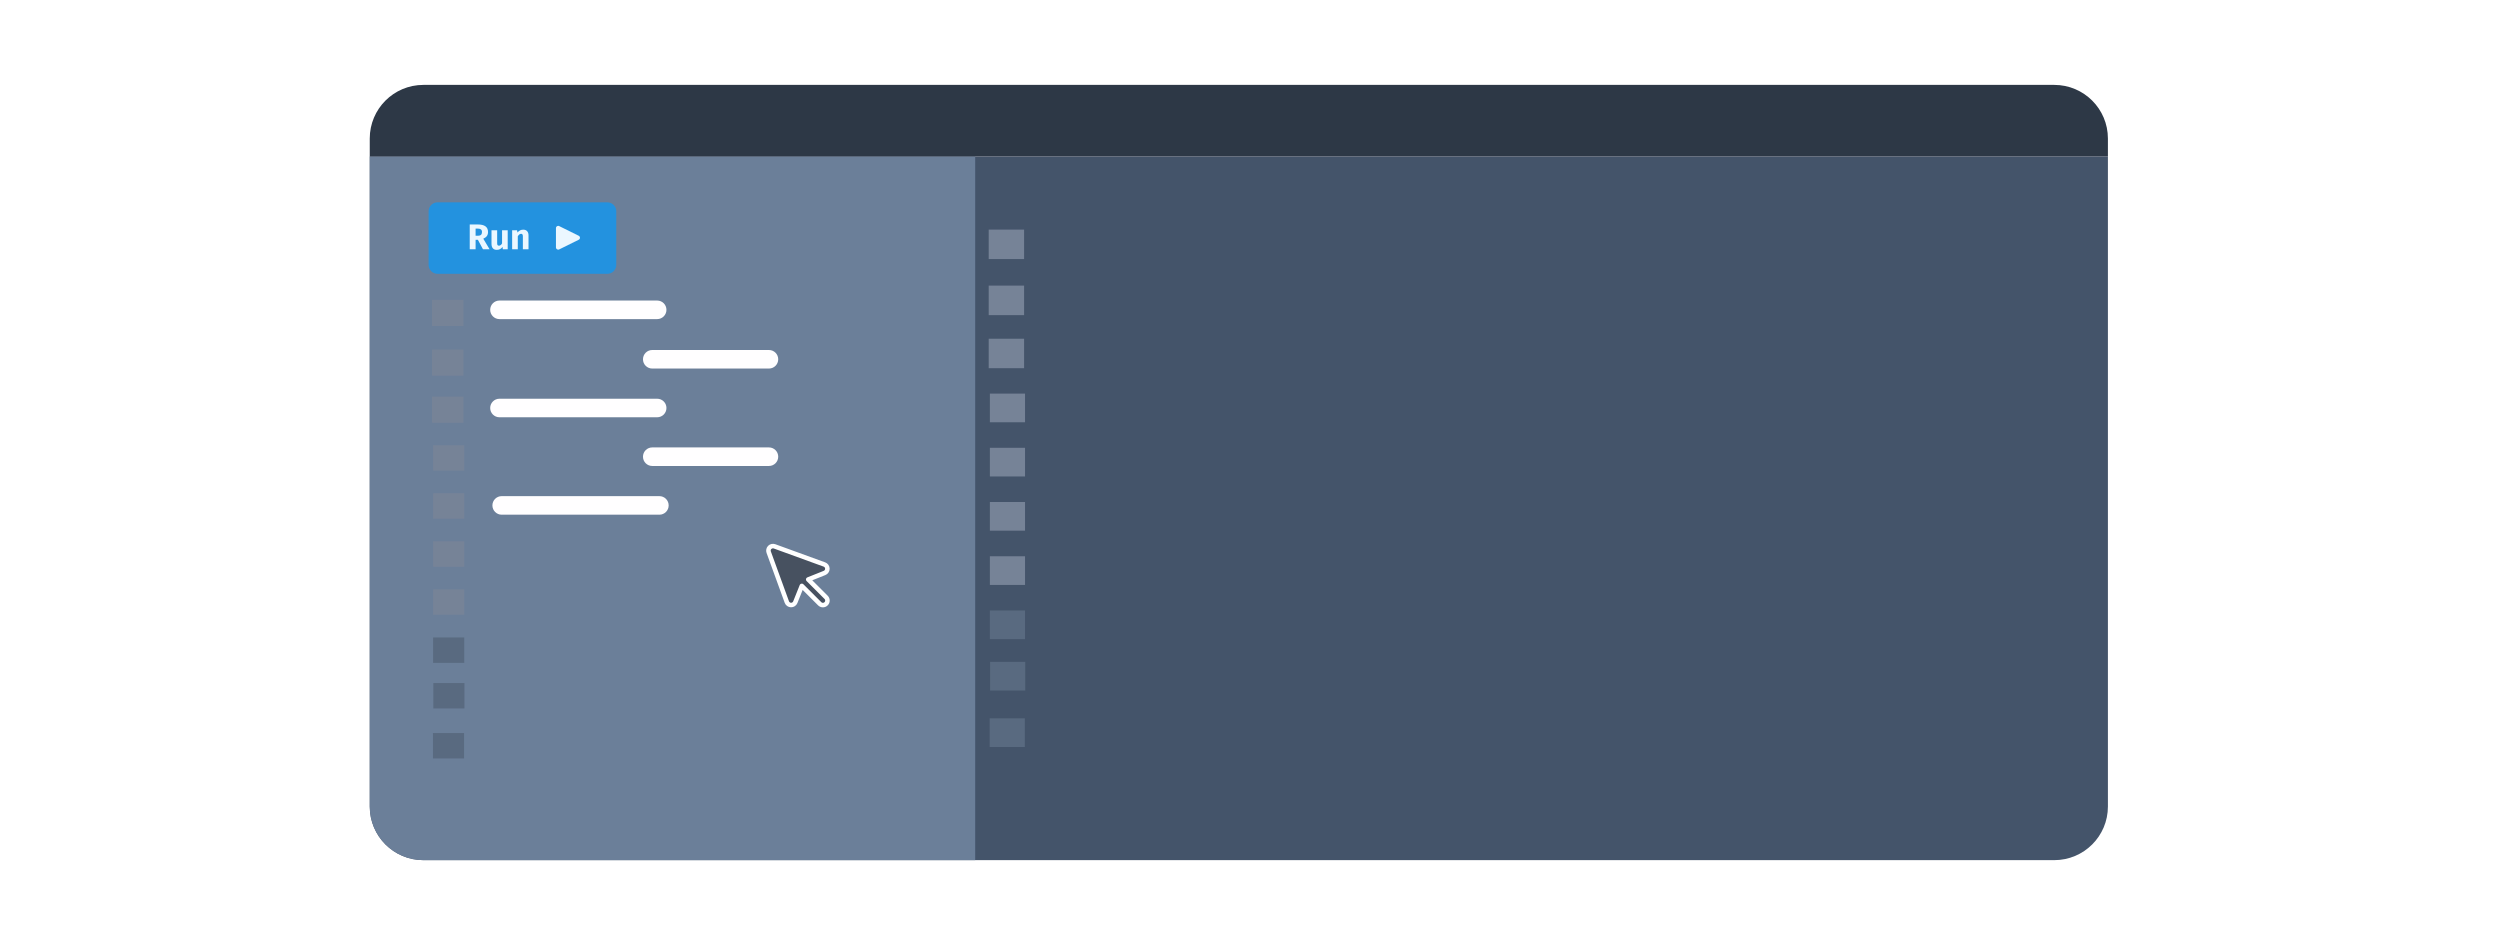 <svg xmlns="http://www.w3.org/2000/svg" viewBox="0 0 1119 423" width="1119" height="423" preserveAspectRatio="xMidYMid meet" style="width: 100%; height: 100%; transform: translate3d(0px, 0px, 0px); content-visibility: visible;"><defs><clipPath id="__lottie_element_116"><rect width="1119" height="423" x="0" y="0"></rect></clipPath><clipPath id="__lottie_element_118"><path d="M0,0 L329,0 L329,245 L0,245z"></path></clipPath><clipPath id="__lottie_element_131"><path d="M0,0 L778,0 L778,347 L0,347z"></path></clipPath><clipPath id="__lottie_element_135"><path d="M0,0 L778,0 L778,347 L0,347z"></path></clipPath><clipPath id="__lottie_element_136"><path fill="#ffffff" clip-rule="nonzero"></path></clipPath><filter id="__lottie_element_143"><feColorMatrix type="matrix" color-interpolation-filters="sRGB" values="0 0 0 0 0.349 0 0 0 0 0.416 0 0 0 0 0.502 0 0 0 1 0"></feColorMatrix></filter><filter id="__lottie_element_146"><feColorMatrix type="matrix" color-interpolation-filters="sRGB" values="0 0 0 0 0.349 0 0 0 0 0.416 0 0 0 0 0.502 0 0 0 1 0"></feColorMatrix></filter></defs><g clip-path="url(#__lottie_element_116)"><g clip-path="url(#__lottie_element_131)" transform="matrix(1,0,0,1,165.5,38)" opacity="1" style="display: block;"><g transform="matrix(1,0,0,1,0,0)" opacity="1" style="display: block;"><g opacity="1" transform="matrix(1,0,0,1,0,0)"><g opacity="1" transform="matrix(1,0,0,1,389,189.5)"><path fill="rgb(68,84,106)" fill-opacity="1" d=" M-389,-157.5 C-389,-157.5 389,-157.5 389,-157.5 C389,-157.5 389,133.5 389,133.5 C389,146.755 378.255,157.5 365,157.5 C365,157.5 -365,157.5 -365,157.5 C-378.255,157.5 -389,146.755 -389,133.5 C-389,133.5 -389,-157.5 -389,-157.5z"></path></g><g opacity="1" transform="matrix(1,0,0,1,135.5,189.5)"><path fill="rgb(107,127,153)" fill-opacity="1" d=" M-135.5,-157.5 C-135.5,-157.5 135.5,-157.5 135.5,-157.5 C135.5,-157.5 135.5,157.5 135.5,157.5 C135.5,157.5 -111.5,157.5 -111.5,157.5 C-124.755,157.5 -135.5,146.755 -135.5,133.5 C-135.5,133.5 -135.5,-157.5 -135.5,-157.5z"></path></g><g opacity="1" transform="matrix(1,0,0,1,389,16)"><path fill="rgb(45,56,70)" fill-opacity="1" d=" M-389,8 C-389,-5.255 -378.255,-16 -365,-16 C-365,-16 365,-16 365,-16 C378.255,-16 389,-5.255 389,8 C389,8 389,16 389,16 C389,16 -389,16 -389,16 C-389,16 -389,8 -389,8z"></path></g></g></g><g transform="matrix(1,0,0,1,2.344,4.562)" opacity="1" style="display: block;"><g opacity="1" transform="matrix(1,0,0,1,0,0)"><g opacity="1" transform="matrix(1,0,0,1,66,64)"><path fill="rgb(35,146,223)" fill-opacity="1" d=" M-38,-16 C-38,-16 38,-16 38,-16 C40.209,-16 42,-14.209 42,-12 C42,-12 42,12 42,12 C42,14.209 40.209,16 38,16 C38,16 -38,16 -38,16 C-40.209,16 -42,14.209 -42,12 C-42,12 -42,-12 -42,-12 C-42,-14.209 -40.209,-16 -38,-16z"></path></g><g opacity="1" transform="matrix(1,0,0,1,55.563,63.592)"><path fill="rgb(235,247,255)" fill-opacity="1" d=" M-9.508,1.168 C-9.508,1.168 -10.531,1.168 -10.531,1.168 C-10.531,1.168 -10.531,5.408 -10.531,5.408 C-10.531,5.408 -13.156,5.408 -13.156,5.408 C-13.156,5.408 -13.156,-5.68 -13.156,-5.68 C-13.156,-5.68 -9.523,-5.68 -9.523,-5.68 C-8.008,-5.68 -6.873,-5.402 -6.116,-4.848 C-5.348,-4.293 -4.964,-3.445 -4.964,-2.304 C-4.964,-1.589 -5.134,-0.992 -5.475,-0.512 C-5.816,-0.043 -6.356,0.357 -7.092,0.688 C-7.092,0.688 -4.275,5.408 -4.275,5.408 C-4.275,5.408 -7.236,5.408 -7.236,5.408 C-7.236,5.408 -9.508,1.168 -9.508,1.168z M-10.531,-0.64 C-10.531,-0.64 -9.428,-0.64 -9.428,-0.64 C-8.842,-0.64 -8.404,-0.773 -8.116,-1.04 C-7.817,-1.307 -7.667,-1.728 -7.667,-2.304 C-7.667,-2.837 -7.828,-3.227 -8.148,-3.472 C-8.457,-3.717 -8.937,-3.84 -9.588,-3.84 C-9.588,-3.84 -10.531,-3.84 -10.531,-3.84 C-10.531,-3.84 -10.531,-0.64 -10.531,-0.64z M3.84,5.408 C3.84,5.408 1.648,5.408 1.648,5.408 C1.648,5.408 1.536,4.336 1.536,4.336 C0.917,5.232 0.059,5.68 -1.04,5.68 C-1.819,5.68 -2.411,5.445 -2.816,4.976 C-3.211,4.507 -3.409,3.851 -3.409,3.008 C-3.409,3.008 -3.409,-3.088 -3.409,-3.088 C-3.409,-3.088 -0.881,-3.088 -0.881,-3.088 C-0.881,-3.088 -0.881,2.688 -0.881,2.688 C-0.881,3.104 -0.817,3.397 -0.689,3.568 C-0.551,3.728 -0.342,3.808 -0.064,3.808 C0.47,3.808 0.928,3.477 1.312,2.816 C1.312,2.816 1.312,-3.088 1.312,-3.088 C1.312,-3.088 3.84,-3.088 3.84,-3.088 C3.84,-3.088 3.84,5.408 3.84,5.408z M10.803,-3.36 C11.539,-3.36 12.115,-3.136 12.531,-2.688 C12.947,-2.24 13.156,-1.61 13.156,-0.8 C13.156,-0.8 13.156,5.408 13.156,5.408 C13.156,5.408 10.628,5.408 10.628,5.408 C10.628,5.408 10.628,-0.368 10.628,-0.368 C10.628,-0.795 10.558,-1.088 10.419,-1.248 C10.291,-1.419 10.094,-1.504 9.827,-1.504 C9.315,-1.504 8.824,-1.136 8.355,-0.4 C8.355,-0.4 8.355,5.408 8.355,5.408 C8.355,5.408 5.827,5.408 5.827,5.408 C5.827,5.408 5.827,-3.088 5.827,-3.088 C5.827,-3.088 8.036,-3.088 8.036,-3.088 C8.036,-3.088 8.212,-2.08 8.212,-2.08 C8.575,-2.506 8.964,-2.827 9.38,-3.04 C9.807,-3.253 10.281,-3.36 10.803,-3.36z"></path></g><g opacity="1" transform="matrix(1,0,0,1,86.465,63.857)"><path fill="rgb(235,247,255)" fill-opacity="1" d=" M4.724,-0.896 C5.466,-0.529 5.466,0.529 4.724,0.896 C4.724,0.896 -4.023,5.224 -4.023,5.224 C-4.687,5.553 -5.465,5.07 -5.465,4.328 C-5.465,4.328 -5.465,-4.328 -5.465,-4.328 C-5.465,-5.069 -4.687,-5.553 -4.023,-5.224 C-4.023,-5.224 4.724,-0.896 4.724,-0.896z"></path></g></g></g><g transform="matrix(-1.19,0,0,1.19,254.555,95.97)" opacity="1" style="display: block;"><g opacity="0" transform="matrix(1,0,0,1,26.055,169.704)"><path fill="rgb(255,254,255)" fill-opacity="1" d=" M21.624,3.491 C21.624,3.491 -21.624,3.491 -21.624,3.491 C-23.548,3.491 -25.109,1.925 -25.109,0.001 C-25.109,-1.929 -23.548,-3.49 -21.624,-3.49 C-21.624,-3.49 21.624,-3.49 21.624,-3.49 C23.548,-3.49 25.109,-1.929 25.109,0.001 C25.109,1.925 23.548,3.491 21.624,3.491z"></path></g><g opacity="0" transform="matrix(1,0,0,1,101.275,169.704)"><path fill="rgb(255,254,255)" fill-opacity="1" d=" M34.289,3.491 C34.289,3.491 -34.286,3.491 -34.286,3.491 C-36.211,3.491 -37.771,1.925 -37.771,0.001 C-37.771,-1.929 -36.211,-3.49 -34.286,-3.49 C-34.286,-3.49 34.289,-3.49 34.289,-3.49 C36.213,-3.49 37.771,-1.929 37.771,0.001 C37.771,1.925 36.213,3.491 34.289,3.491z"></path></g><g opacity="0" transform="matrix(1,0,0,1,61.626,151.099)"><path fill="rgb(255,254,255)" fill-opacity="1" d=" M32.625,3.49 C32.625,3.49 -32.625,3.49 -32.625,3.49 C-34.55,3.49 -36.109,1.93 -36.109,-0.001 C-36.109,-1.924 -34.55,-3.49 -32.625,-3.49 C-32.625,-3.49 32.625,-3.49 32.625,-3.49 C34.549,-3.49 36.109,-1.924 36.109,-0.001 C36.109,1.93 34.549,3.49 32.625,3.49z"></path></g><g opacity="0" transform="matrix(1,0,0,1,91.112,132.775)"><path fill="rgb(255,254,255)" fill-opacity="1" d=" M27.357,3.487 C27.357,3.487 -27.356,3.487 -27.356,3.487 C-29.28,3.487 -30.84,1.927 -30.84,-0.003 C-30.84,-1.927 -29.28,-3.488 -27.356,-3.488 C-27.356,-3.488 27.357,-3.488 27.357,-3.488 C29.281,-3.488 30.84,-1.927 30.84,-0.003 C30.84,1.927 29.281,3.487 27.357,3.487z"></path></g><g opacity="0" transform="matrix(1,0,0,1,135.461,114.456)"><path fill="rgb(255,254,255)" fill-opacity="1" d=" M29.664,3.488 C29.664,3.488 -29.663,3.488 -29.663,3.488 C-31.587,3.488 -33.147,1.927 -33.147,0.005 C-33.147,-1.926 -31.587,-3.488 -29.663,-3.488 C-29.663,-3.488 29.664,-3.488 29.664,-3.488 C31.589,-3.488 33.148,-1.926 33.148,0.005 C33.148,1.927 31.589,3.488 29.664,3.488z"></path></g><g opacity="0" transform="matrix(1,0,0,1,85.706,96.135)"><path fill="rgb(255,254,255)" fill-opacity="1" d=" M21.951,3.49 C21.951,3.49 -21.95,3.49 -21.95,3.49 C-23.875,3.49 -25.434,1.924 -25.434,0 C-25.434,-1.931 -23.875,-3.49 -21.95,-3.49 C-21.95,-3.49 21.951,-3.49 21.951,-3.49 C23.876,-3.49 25.434,-1.931 25.434,0 C25.434,1.924 23.876,3.49 21.951,3.49z"></path></g><g opacity="1" transform="matrix(1,0,0,1,0,0)"><g opacity="1" transform="matrix(1,0,0,1,135.461,3.956)"><path fill="rgb(255,254,255)" fill-opacity="1" d=" M29.664,3.49 C29.664,3.49 -29.663,3.49 -29.663,3.49 C-31.587,3.49 -33.147,1.924 -33.147,0.001 C-33.147,-1.93 -31.587,-3.49 -29.663,-3.49 C-29.663,-3.49 29.664,-3.49 29.664,-3.49 C31.589,-3.49 33.148,-1.93 33.148,0.001 C33.148,1.924 31.589,3.49 29.664,3.49z"></path></g><g opacity="1" transform="matrix(1,0,0,1,135.461,40.882)"><path fill="rgb(255,254,255)" fill-opacity="1" d=" M29.664,3.487 C29.664,3.487 -29.663,3.487 -29.663,3.487 C-31.587,3.487 -33.147,1.927 -33.147,-0.003 C-33.147,-1.927 -31.587,-3.487 -29.663,-3.487 C-29.663,-3.487 29.664,-3.487 29.664,-3.487 C31.589,-3.487 33.148,-1.927 33.148,-0.003 C33.148,1.927 31.589,3.487 29.664,3.487z"></path></g><g opacity="1" transform="matrix(1,0,0,1,134.628,77.526)"><path fill="rgb(255,254,255)" fill-opacity="1" d=" M29.663,3.49 C29.663,3.49 -29.664,3.49 -29.664,3.49 C-31.588,3.49 -33.148,1.923 -33.148,-0.001 C-33.148,-1.931 -31.588,-3.491 -29.664,-3.491 C-29.664,-3.491 29.663,-3.491 29.663,-3.491 C31.588,-3.491 33.147,-1.931 33.147,-0.001 C33.147,1.923 31.588,3.49 29.663,3.49z"></path></g><g opacity="1" transform="matrix(1,0,0,1,85.706,22.556)"><path fill="rgb(255,254,255)" fill-opacity="1" d=" M21.951,3.487 C21.951,3.487 -21.95,3.487 -21.95,3.487 C-23.875,3.487 -25.434,1.927 -25.434,0.003 C-25.434,-1.927 -23.875,-3.487 -21.95,-3.487 C-21.95,-3.487 21.951,-3.487 21.951,-3.487 C23.876,-3.487 25.434,-1.927 25.434,0.003 C25.434,1.927 23.876,3.487 21.951,3.487z"></path></g><g opacity="1" transform="matrix(1,0,0,1,85.706,59.2)"><path fill="rgb(255,254,255)" fill-opacity="1" d=" M21.951,3.49 C21.951,3.49 -21.95,3.49 -21.95,3.49 C-23.875,3.49 -25.434,1.931 -25.434,0.001 C-25.434,-1.923 -23.875,-3.49 -21.95,-3.49 C-21.95,-3.49 21.951,-3.49 21.951,-3.49 C23.876,-3.49 25.434,-1.923 25.434,0.001 C25.434,1.931 23.876,3.49 21.951,3.49z"></path></g></g></g><g filter="url(#__lottie_element_146)" transform="matrix(1.17,0,0,1.17,27.895,75.155)" opacity="1" style="display: block;"><g opacity="1" transform="matrix(1,0,0,1,6.358,78.464)"><path fill="rgb(118,131,151)" fill-opacity="1" d=" M-5.96,4.859 C-5.96,4.859 5.96,4.859 5.96,4.859 C5.96,4.859 5.96,-4.859 5.96,-4.859 C5.96,-4.859 -5.96,-4.859 -5.96,-4.859 C-5.96,-4.859 -5.96,4.859 -5.96,4.859z"></path></g><g opacity="1" transform="matrix(1,0,0,1,6,60)"><path fill="rgb(118,131,151)" fill-opacity="1" d=" M-6,5 C-6,5 6,5 6,5 C6,5 6,-5 6,-5 C6,-5 -6,-5 -6,-5 C-6,-5 -6,5 -6,5z"></path></g><g opacity="1" transform="matrix(1,0,0,1,6,42)"><path fill="rgb(118,131,151)" fill-opacity="1" d=" M-6,5 C-6,5 6,5 6,5 C6,5 6,-5 6,-5 C6,-5 -6,-5 -6,-5 C-6,-5 -6,5 -6,5z"></path></g><g opacity="1" transform="matrix(1,0,0,1,6,23)"><path fill="rgb(118,131,151)" fill-opacity="1" d=" M-6,5 C-6,5 6,5 6,5 C6,5 6,-5 6,-5 C6,-5 -6,-5 -6,-5 C-6,-5 -6,5 -6,5z"></path></g><g opacity="1" transform="matrix(1,0,0,1,6.358,96.85)"><path fill="rgb(118,131,151)" fill-opacity="1" d=" M-5.96,4.859 C-5.96,4.859 5.96,4.859 5.96,4.859 C5.96,4.859 5.96,-4.859 5.96,-4.859 C5.96,-4.859 -5.96,-4.859 -5.96,-4.859 C-5.96,-4.859 -5.96,4.859 -5.96,4.859z"></path></g><g opacity="1" transform="matrix(1,0,0,1,6.358,115.24)"><path fill="rgb(118,131,151)" fill-opacity="1" d=" M-5.96,4.858 C-5.96,4.858 5.96,4.858 5.96,4.858 C5.96,4.858 5.96,-4.858 5.96,-4.858 C5.96,-4.858 -5.96,-4.858 -5.96,-4.858 C-5.96,-4.858 -5.96,4.858 -5.96,4.858z"></path></g><g opacity="1" transform="matrix(1,0,0,1,6.358,133.626)"><path fill="rgb(118,131,151)" fill-opacity="1" d=" M-5.96,4.859 C-5.96,4.859 5.96,4.859 5.96,4.859 C5.96,4.859 5.96,-4.858 5.96,-4.858 C5.96,-4.858 -5.96,-4.858 -5.96,-4.858 C-5.96,-4.858 -5.96,4.859 -5.96,4.859z"></path></g><g opacity="1" transform="matrix(1,0,0,1,6.358,152.007)"><path fill="rgb(89,106,128)" fill-opacity="1" d=" M-5.96,4.859 C-5.96,4.859 5.96,4.859 5.96,4.859 C5.96,4.859 5.96,-4.859 5.96,-4.859 C5.96,-4.859 -5.96,-4.859 -5.96,-4.859 C-5.96,-4.859 -5.96,4.859 -5.96,4.859z"></path></g><g opacity="1" transform="matrix(1,0,0,1,6.432,169.451)"><path fill="rgb(89,106,128)" fill-opacity="1" d=" M-5.96,4.859 C-5.96,4.859 5.96,4.859 5.96,4.859 C5.96,4.859 5.96,-4.859 5.96,-4.859 C5.96,-4.859 -5.96,-4.859 -5.96,-4.859 C-5.96,-4.859 -5.96,4.859 -5.96,4.859z"></path></g><g opacity="1" transform="matrix(1,0,0,1,6.287,188.588)"><path fill="rgb(89,106,128)" fill-opacity="1" d=" M-5.96,4.859 C-5.96,4.859 5.96,4.859 5.96,4.859 C5.96,4.859 5.96,-4.859 5.96,-4.859 C5.96,-4.859 -5.96,-4.859 -5.96,-4.859 C-5.96,-4.859 -5.96,4.859 -5.96,4.859z"></path></g></g><g filter="url(#__lottie_element_143)" transform="matrix(1.32,0,0,1.32,277.045,41.005)" opacity="1" style="display: block;"><g opacity="1" transform="matrix(1,0,0,1,6.358,78.464)"><path fill="rgb(118,131,151)" fill-opacity="1" d=" M-5.96,4.859 C-5.96,4.859 5.96,4.859 5.96,4.859 C5.96,4.859 5.96,-4.859 5.96,-4.859 C5.96,-4.859 -5.96,-4.859 -5.96,-4.859 C-5.96,-4.859 -5.96,4.859 -5.96,4.859z"></path></g><g opacity="1" transform="matrix(1,0,0,1,6,60)"><path fill="rgb(118,131,151)" fill-opacity="1" d=" M-6,5 C-6,5 6,5 6,5 C6,5 6,-5 6,-5 C6,-5 -6,-5 -6,-5 C-6,-5 -6,5 -6,5z"></path></g><g opacity="1" transform="matrix(1,0,0,1,6,42)"><path fill="rgb(118,131,151)" fill-opacity="1" d=" M-6,5 C-6,5 6,5 6,5 C6,5 6,-5 6,-5 C6,-5 -6,-5 -6,-5 C-6,-5 -6,5 -6,5z"></path></g><g opacity="1" transform="matrix(1,0,0,1,6,23)"><path fill="rgb(118,131,151)" fill-opacity="1" d=" M-6,5 C-6,5 6,5 6,5 C6,5 6,-5 6,-5 C6,-5 -6,-5 -6,-5 C-6,-5 -6,5 -6,5z"></path></g><g opacity="1" transform="matrix(1,0,0,1,6.358,96.85)"><path fill="rgb(118,131,151)" fill-opacity="1" d=" M-5.96,4.859 C-5.96,4.859 5.96,4.859 5.96,4.859 C5.96,4.859 5.96,-4.859 5.96,-4.859 C5.96,-4.859 -5.96,-4.859 -5.96,-4.859 C-5.96,-4.859 -5.96,4.859 -5.96,4.859z"></path></g><g opacity="1" transform="matrix(1,0,0,1,6.358,115.24)"><path fill="rgb(118,131,151)" fill-opacity="1" d=" M-5.96,4.858 C-5.96,4.858 5.96,4.858 5.96,4.858 C5.96,4.858 5.96,-4.858 5.96,-4.858 C5.96,-4.858 -5.96,-4.858 -5.96,-4.858 C-5.96,-4.858 -5.96,4.858 -5.96,4.858z"></path></g><g opacity="1" transform="matrix(1,0,0,1,6.358,133.626)"><path fill="rgb(118,131,151)" fill-opacity="1" d=" M-5.96,4.859 C-5.96,4.859 5.96,4.859 5.96,4.859 C5.96,4.859 5.96,-4.858 5.96,-4.858 C5.96,-4.858 -5.96,-4.858 -5.96,-4.858 C-5.96,-4.858 -5.96,4.859 -5.96,4.859z"></path></g><g opacity="1" transform="matrix(1,0,0,1,6.358,152.007)"><path fill="rgb(89,106,128)" fill-opacity="1" d=" M-5.96,4.859 C-5.96,4.859 5.96,4.859 5.96,4.859 C5.96,4.859 5.96,-4.859 5.96,-4.859 C5.96,-4.859 -5.96,-4.859 -5.96,-4.859 C-5.96,-4.859 -5.96,4.859 -5.96,4.859z"></path></g><g opacity="1" transform="matrix(1,0,0,1,6.432,169.451)"><path fill="rgb(89,106,128)" fill-opacity="1" d=" M-5.96,4.859 C-5.96,4.859 5.96,4.859 5.96,4.859 C5.96,4.859 5.96,-4.859 5.96,-4.859 C5.96,-4.859 -5.96,-4.859 -5.96,-4.859 C-5.96,-4.859 -5.96,4.859 -5.96,4.859z"></path></g><g opacity="1" transform="matrix(1,0,0,1,6.287,188.588)"><path fill="rgb(89,106,128)" fill-opacity="1" d=" M-5.96,4.859 C-5.96,4.859 5.96,4.859 5.96,4.859 C5.96,4.859 5.96,-4.859 5.96,-4.859 C5.96,-4.859 -5.96,-4.859 -5.96,-4.859 C-5.96,-4.859 -5.96,4.859 -5.96,4.859z"></path></g></g><g clip-path="url(#__lottie_element_135)" style="display: none;"><g clip-path="url(#__lottie_element_136)"><g style="display: none;"><g><path></path></g><g><g><path></path></g><g><path></path></g><g><path></path></g><g><path></path></g><g><path></path></g><g><path></path></g></g><g><g><path></path></g><g><path></path></g><g><path></path></g><g><path></path></g></g><g><g><path></path></g><g><path></path></g><g><path></path></g><g><path></path></g><g><path></path></g><g><path></path></g></g><g><g><path></path></g><g><path></path></g><g><path></path></g><g><path></path></g><g><path></path></g><g><path></path></g></g><g><g><path></path></g><g><path></path></g><g><path></path></g><g><path></path></g></g><g><g><path></path></g><g><path></path></g><g><path></path></g><g><path></path></g></g></g></g></g></g><g transform="matrix(2.03,0,0,2.03,298.96,196.945)" opacity="1" style="display: block;"><g opacity="1" transform="matrix(1,0,0,1,0,0)"><g opacity="1" transform="matrix(1,0,0,1,28.659,29.839)"><path fill="rgb(71,81,96)" fill-opacity="1" d=" M-5.157,-6.391 C-5.336,-6.456 -5.529,-6.468 -5.715,-6.427 C-5.9,-6.386 -6.07,-6.293 -6.205,-6.159 C-6.34,-6.025 -6.432,-5.855 -6.474,-5.669 C-6.515,-5.484 -6.504,-5.289 -6.438,-5.111 C-6.438,-5.111 -2.438,5.889 -2.438,5.889 C-2.369,6.08 -2.244,6.244 -2.079,6.362 C-1.914,6.479 -1.718,6.544 -1.514,6.547 C-1.312,6.55 -1.114,6.492 -0.945,6.38 C-0.776,6.267 -0.646,6.107 -0.57,5.919 C-0.57,5.919 0.866,2.328 0.866,2.328 C0.866,2.328 4.794,6.255 4.794,6.255 C4.887,6.35 4.997,6.426 5.119,6.479 C5.241,6.532 5.372,6.559 5.505,6.56 C5.638,6.561 5.77,6.536 5.893,6.486 C6.015,6.435 6.127,6.361 6.221,6.267 C6.315,6.173 6.389,6.062 6.44,5.939 C6.489,5.816 6.515,5.684 6.514,5.551 C6.513,5.419 6.485,5.288 6.433,5.166 C6.38,5.044 6.304,4.933 6.208,4.841 C6.208,4.841 2.28,0.913 2.28,0.913 C2.28,0.913 5.872,-0.523 5.872,-0.523 C6.061,-0.598 6.222,-0.729 6.334,-0.898 C6.447,-1.066 6.505,-1.265 6.502,-1.468 C6.498,-1.67 6.434,-1.868 6.316,-2.033 C6.198,-2.198 6.033,-2.323 5.842,-2.392 C5.842,-2.392 -5.158,-6.392 -5.158,-6.392 C-5.158,-6.392 -5.157,-6.391 -5.157,-6.391z"></path><path stroke-linecap="round" stroke-linejoin="round" fill-opacity="0" stroke="rgb(255,255,255)" stroke-opacity="1" stroke-width="1" d=" M-5.157,-6.391 C-5.336,-6.456 -5.529,-6.468 -5.715,-6.427 C-5.9,-6.386 -6.07,-6.293 -6.205,-6.159 C-6.34,-6.025 -6.432,-5.855 -6.474,-5.669 C-6.515,-5.484 -6.504,-5.289 -6.438,-5.111 C-6.438,-5.111 -2.438,5.889 -2.438,5.889 C-2.369,6.08 -2.244,6.244 -2.079,6.362 C-1.914,6.479 -1.718,6.544 -1.514,6.547 C-1.312,6.55 -1.114,6.492 -0.945,6.38 C-0.776,6.267 -0.646,6.107 -0.57,5.919 C-0.57,5.919 0.866,2.328 0.866,2.328 C0.866,2.328 4.794,6.255 4.794,6.255 C4.887,6.35 4.997,6.426 5.119,6.479 C5.241,6.532 5.372,6.559 5.505,6.56 C5.638,6.561 5.77,6.536 5.893,6.486 C6.015,6.435 6.127,6.361 6.221,6.267 C6.315,6.173 6.389,6.062 6.44,5.939 C6.489,5.816 6.515,5.684 6.514,5.551 C6.513,5.419 6.485,5.288 6.433,5.166 C6.38,5.044 6.304,4.933 6.208,4.841 C6.208,4.841 2.28,0.913 2.28,0.913 C2.28,0.913 5.872,-0.523 5.872,-0.523 C6.061,-0.598 6.222,-0.729 6.334,-0.898 C6.447,-1.066 6.505,-1.265 6.502,-1.468 C6.498,-1.67 6.434,-1.868 6.316,-2.033 C6.198,-2.198 6.033,-2.323 5.842,-2.392 C5.842,-2.392 -5.158,-6.392 -5.158,-6.392 C-5.158,-6.392 -5.157,-6.391 -5.157,-6.391z"></path></g></g><g opacity="1" transform="matrix(1,0,0,1,32.227,11.643)"><path fill="rgb(255,254,255)" fill-opacity="1" d="M0 0"></path><path stroke-linecap="round" stroke-linejoin="miter" fill-opacity="0" stroke-miterlimit="10" stroke="rgb(255,254,255)" stroke-opacity="1" stroke-width="2" d="M0 0"></path></g><g opacity="1" transform="matrix(1,0,0,1,22.999,9.16)"><path fill="rgb(255,254,255)" fill-opacity="1" d="M0 0"></path><path stroke-linecap="round" stroke-linejoin="miter" fill-opacity="0" stroke-miterlimit="10" stroke="rgb(255,254,255)" stroke-opacity="1" stroke-width="2" d="M0 0"></path></g><g opacity="1" transform="matrix(1,0,0,1,11.674,11.643)"><path fill="rgb(255,254,255)" fill-opacity="1" d="M0 0"></path><path stroke-linecap="round" stroke-linejoin="miter" fill-opacity="0" stroke-miterlimit="10" stroke="rgb(255,254,255)" stroke-opacity="1" stroke-width="2" d="M0 0"></path></g><g opacity="1" transform="matrix(1,0,0,1,9.996,32.037)"><path fill="rgb(255,254,255)" fill-opacity="1" d="M0 0"></path><path stroke-linecap="round" stroke-linejoin="miter" fill-opacity="0" stroke-miterlimit="10" stroke="rgb(255,254,255)" stroke-opacity="1" stroke-width="2" d="M0 0"></path></g><g opacity="1" transform="matrix(1,0,0,1,9.032,22.531)"><path fill="rgb(255,254,255)" fill-opacity="1" d="M0 0"></path><path stroke-linecap="round" stroke-linejoin="miter" fill-opacity="0" stroke-miterlimit="10" stroke="rgb(255,254,255)" stroke-opacity="1" stroke-width="2" d="M0 0"></path></g></g><g clip-path="url(#__lottie_element_118)" style="display: none;"><g style="display: none;"><g><path></path></g></g><g style="display: none;"><g><path></path></g><g><path></path></g><g><path></path></g><g><path></path></g><g><path></path></g><g><g><path></path></g><g><path></path></g><g><path></path></g><g><path></path></g><g><path></path></g><g><path></path></g><g><path></path></g></g><g><g><path></path></g><g><path></path></g><g><path></path><path></path></g><g><path></path></g></g><g><g><path></path></g><g><path></path></g></g></g></g></g></svg>
